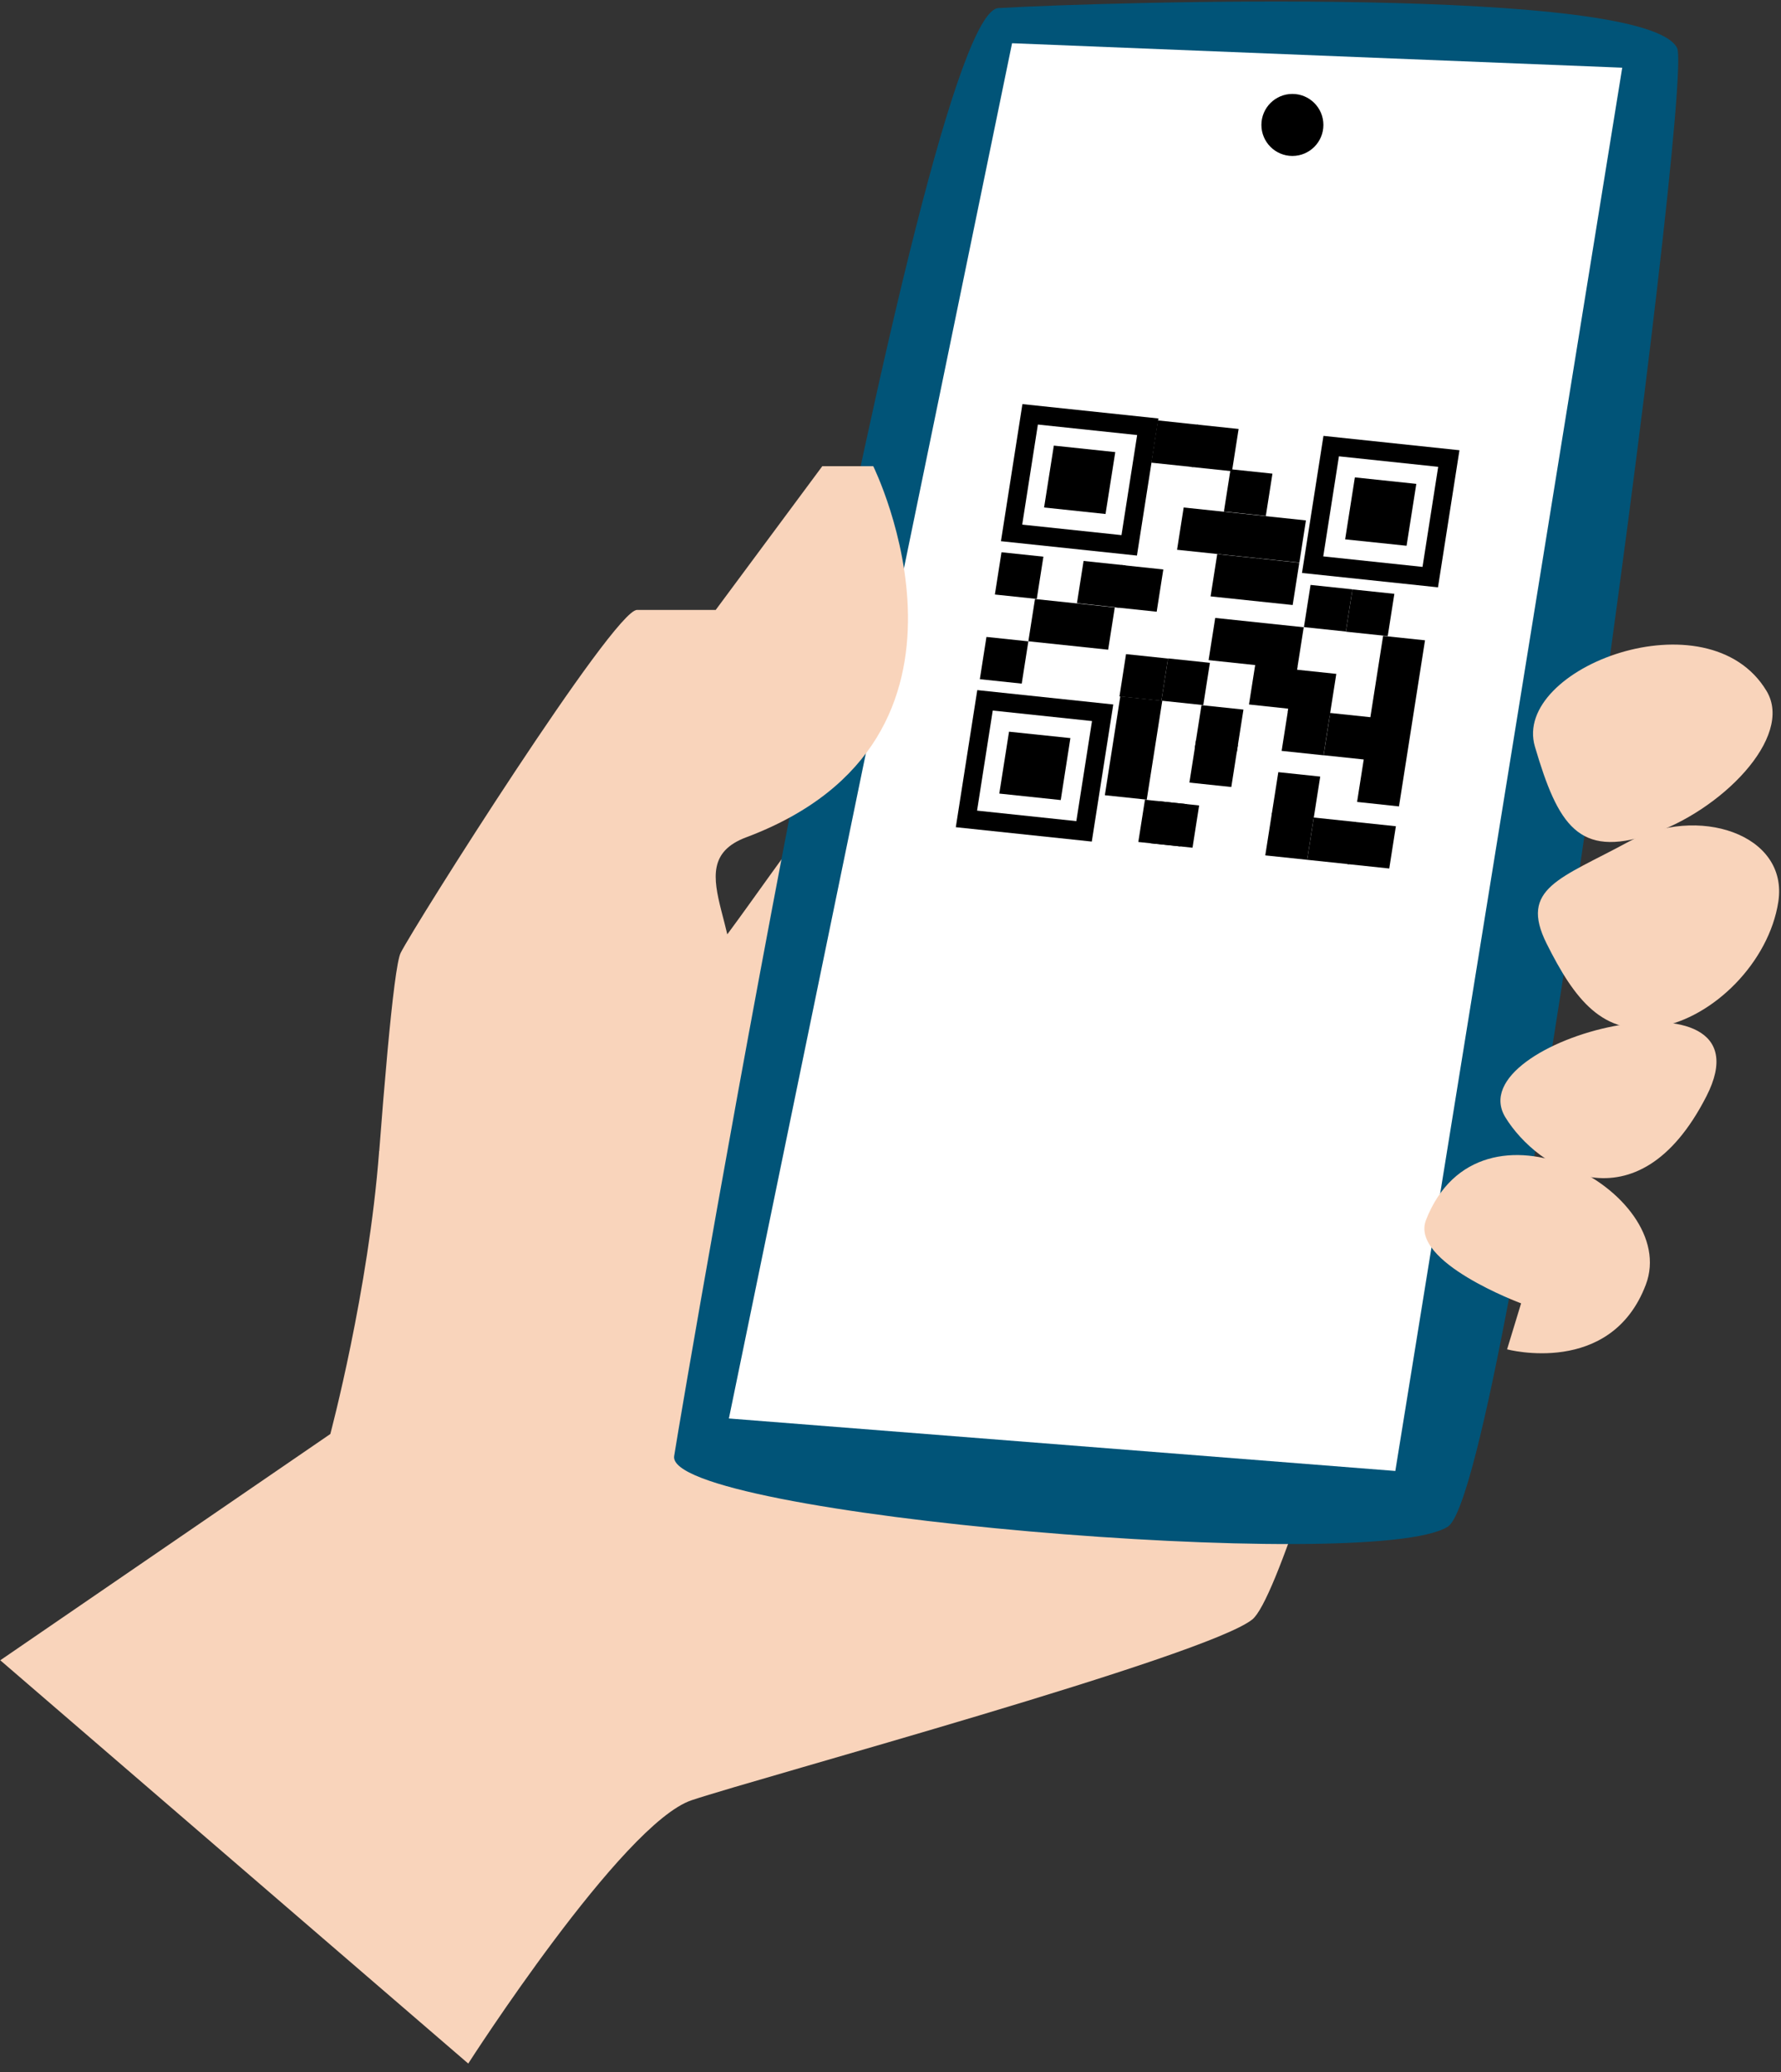 <svg clip-rule="evenodd" fill-rule="evenodd" stroke-miterlimit="10" viewBox="0 0 258 300" xmlns="http://www.w3.org/2000/svg"><rect x="0" y="0" width="258" height="300" fill="#333333" stroke="none"/><g fill-rule="nonzero"><path d="m95.62 143.87-40.7 22.85c-1.54 20.23-7.07 40.91-7.07 40.91l-47.81 32.76 67.79 58.39s22.3-34.77 32.37-38.13 74.5-20.81 81.21-26.17c6.71-5.37 33.01-107.38 33.01-107.38s-39.6-40.54-67.24-33.56c-24.19 6.1-44.94 53.66-51.56 50.33z" fill="#f9d4bb"/><path d="m225.91 104.91c-4.42 1.92 7.6 4.86 6.76 13.09-.59 5.77 10.14-6.55 7.81-10.98-2.32-4.44-4.86-6.34-14.57-2.11z" fill="#ffecdf" stroke="#875b52" stroke-width="2"/><path d="m226.24 155.43s9.75 3.55 2.22 10.2" fill="#ffecdf" stroke="#875b52" stroke-width="2"/><path d="m144.63 1.17c16.16-.92 93.77-3.2 98.32 5.78 2.51 4.97-24.42 208.49-33.21 214.09-10.83 6.91-113.42-1.66-112.08-10.22 1.33-8.56 35.55-209 46.97-209.65z" fill="#015478"/><path d="m146.61 6.26 88.39 3.54-32.87 203.18-96.54-7.6 41.02-199.12z" fill="#fff"/><path d="m163.58 78.95-17.04-1.79 2.69-17.18 17.04 1.8z" fill="#fff"/><path d="m164.7 80.44-19.7-2.08 3.11-19.85 19.7 2.08zm-16.62-4.48 14.38 1.52 2.27-14.49-14.38-1.52z"/><path d="m160.15 74.42-8.9-.94 1.41-8.96 8.9.94z"/><path d="m150.19 86.72-6.07-.64.96-6.12 6.07.64z"/><path d="m160.53 94.07-11.56-1.22.96-6.12 11.56 1.22z"/><path d="m162.08 87.98-6.07-.65.96-6.11 6.07.64z"/><path d="m194.96 91.44-6.07-.64.96-6.11 6.07.64z"/><path d="m166.12 115.78-6.07-.64 2.24-14.32 6.08.64z"/><path d="m170.98 122.55-6.08-.64.96-6.12 6.08.64z"/><path d="m174.31 102.09-6.07-.64.96-6.12 6.07.64z"/><path d="m179.17 108.86-6.08-.64.96-6.12 6.08.64z"/><path d="m178.37 113.95-6.07-.64.96-6.12 6.07.64z"/><path d="m190.29 118.56-6.07-.64.96-6.12 6.07.64z"/><path d="m187 102.65-6.07-.65.96-6.11 6.07.64z"/><path d="m182.41 80.85-6.08-.64.96-6.12 6.08.64z"/><path d="m167.56 88.57-6.07-.64.96-6.12 6.07.64z"/><path d="m172.85 67.63-6.07-.64.95-6.12 6.08.65z"/><path d="m178.47 68.23-6.07-.64.96-6.12 6.07.64z"/><path d="m148.01 98.98-6.07-.64.96-6.12 6.07.64z"/><path d="m172.75 122.74-6.07-.64.96-6.12 6.07.64z"/><path d="m201.25 125.75-6.07-.64.96-6.12 6.07.64z"/><path d="m195.43 125.13-6.07-.64.96-6.12 6.07.64z"/><path d="m189.36 124.49-6.07-.64.96-6.12 6.07.64z"/><path d="m183.37 74.7-6.07-.64.96-6.12 6.07.64z"/><path d="m188.23 81.46-6.08-.64.96-6.11 6.07.64z"/><path d="m201.03 92.1-6.07-.64.96-6.12 6.07.64z"/><path d="m187.9 96.94-12.82-1.36.96-6.11 12.82 1.35z"/><path d="m192.62 103.69-6.07-.64.96-6.12 6.07.64z"/><path d="m168.24 101.47-6.07-.64.95-6.12 6.08.64z"/><path d="m176.59 80.24-6.08-.64.96-6.12 6.08.64z"/><path d="m187.26 87.6-11.89-1.25.96-6.12 11.89 1.25z"/><path d="m197.81 109.99-6.07-.64.96-6.12 6.07.64z"/><path d="m202.66 116.76-6.07-.65 3.77-24.04 6.07.64z"/><path d="m191.73 109.36-6.07-.64.96-6.12 6.07.65z"/><path d="m157.04 120.37-17.04-1.8 2.7-17.17 17.04 1.8z" fill="#fff"/><path d="m158.16 121.85-19.7-2.08 3.11-19.85 19.7 2.08zm-16.62-4.48 14.38 1.52 2.27-14.49-14.38-1.52z"/><path d="m207.19 83.56-17.04-1.8 2.69-17.17 17.04 1.8z" fill="#fff"/><path d="m208.31 85.04-19.7-2.08 3.11-19.85 19.7 2.08zm-16.62-4.48 14.38 1.52 2.27-14.49-14.38-1.52z"/><path d="m153.66 115.84-8.9-.94 1.41-8.96 8.89.93z"/><path d="m203.76 79.02-8.9-.93 1.41-8.97 8.9.94z"/><path d="m104.72 148.09c5.64-11.56-7.38-22.82 3.36-26.85 37.97-14.24 18.42-53.74 18.42-53.74h-7.38l-15.44 20.81h-11.41c-3.36 0-32.21 45.64-34.23 49.66-.53 1.06-1.2 6.61-1.9 14.19-.4 4.37-.82 9.43-1.22 14.69l51.02-14.36c-1.74-.85-2.25-2.28-1.22-4.4z" fill="#f9d4bb"/><path d="m255.91 100.05c-8.47-14.11-36.91-3.36-33.56 8.05 3.36 11.41 6.35 16.11 16.6 12.75 10.25-3.35 20.99-14.09 16.96-20.8z" fill="#f9d4bb"/><path d="m257.61 130.58c1.52-9.86-11.77-14.09-21.66-8.72s-15.93 6.71-11.9 14.77 8.13 13.42 16.15 12.08 16.06-9.41 17.41-18.13z" fill="#f9d4bb"/><path d="m218.08 161.79c4.61 7.53 19.07 16.63 29.13-3.09s-36.12-8.32-29.13 3.09z" fill="#f9d4bb"/><path d="m206.58 176.63c-2.39 6.1 13.77 12.08 13.77 12.08l-2.03 6.66s15.03 4.03 20.1-9.37-24.05-29.26-31.84-9.37z" fill="#f9d4bb"/></g><circle cx="187.22" cy="18.09" r="4.49"/></svg>